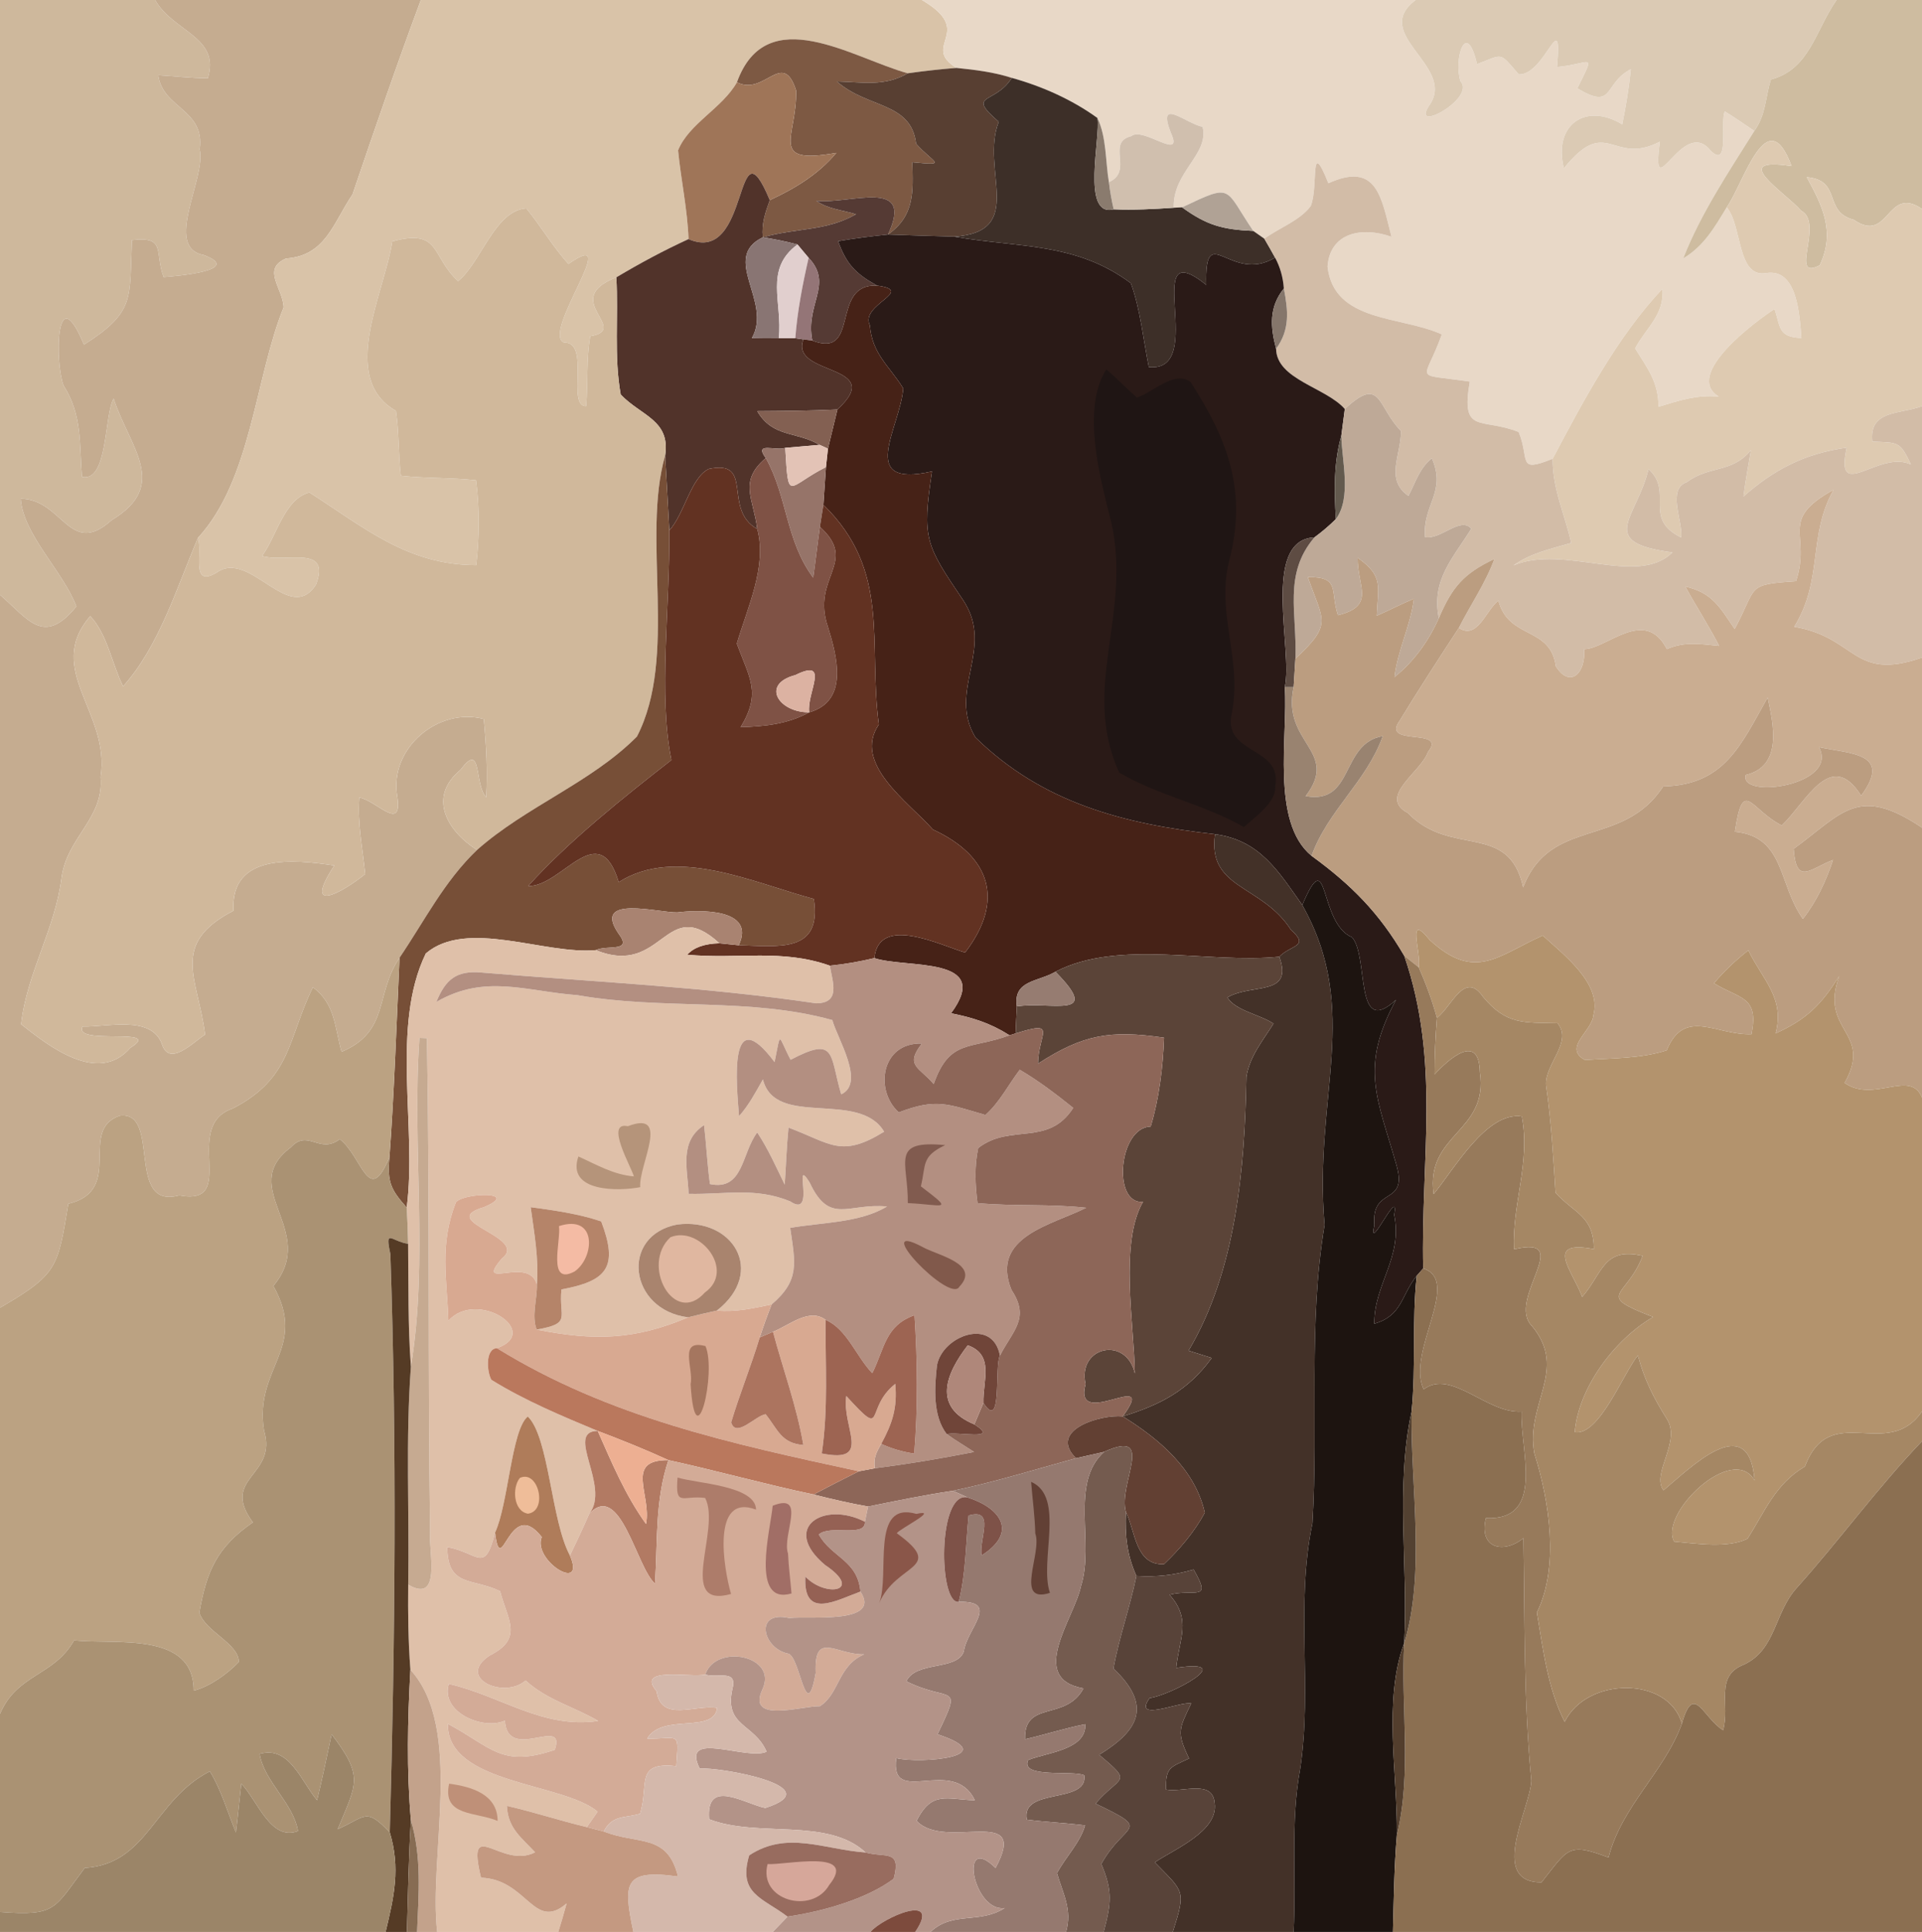 <?xml version="1.0" encoding="UTF-8" standalone="no"?>
<!DOCTYPE svg PUBLIC "-//W3C//DTD SVG 1.1//EN" "http://www.w3.org/Graphics/SVG/1.1/DTD/svg11.dtd">
<svg xmlns="http://www.w3.org/2000/svg" version="1.1" viewBox="0 0 193 194" width="193.0pt" height="194.0pt">
<path d="M 0.00 0.00 L 15.58 0.00 C 17.38 3.21 22.15 3.69 20.87 7.85 C 19.20 7.85 17.56 7.65 15.89 7.55 C 16.33 10.90 20.61 10.97 20.05 14.99 C 20.74 17.87 16.36 24.85 20.46 25.61 C 24.52 27.14 17.73 27.73 16.43 27.82 C 15.50 25.35 16.72 23.69 13.25 24.11 C 12.98 29.98 13.64 31.29 8.43 34.61 C 5.57 27.70 5.51 36.44 6.38 38.71 C 8.26 41.65 7.97 44.56 8.23 47.88 C 10.85 48.48 10.45 41.71 11.41 40.02 C 12.99 44.91 17.08 48.70 11.21 52.23 C 6.98 56.04 6.31 50.13 2.08 50.08 C 2.33 53.69 6.30 57.32 7.67 60.89 C 4.39 64.92 2.86 62.20 0.00 59.73 L 0.00 0.00 Z" fill="#ceb89c" />
<path d="M 15.58 0.00 L 42.26 0.00 C 39.86 6.45 37.61 13.00 35.40 19.52 C 33.44 22.42 32.70 25.68 28.72 25.96 C 26.23 27.03 28.43 28.96 28.48 30.87 C 25.61 37.95 25.26 48.16 19.88 54.01 C 17.78 58.92 15.98 64.91 12.36 68.92 C 11.25 66.70 10.78 63.67 9.06 61.87 C 4.41 67.28 11.12 71.56 10.10 78.02 C 10.47 82.20 6.73 84.03 6.18 88.15 C 5.52 93.34 2.69 97.72 2.12 102.85 C 4.92 105.06 9.86 108.96 13.09 105.21 C 16.59 103.05 7.29 105.04 8.29 103.08 C 10.73 103.15 15.15 101.91 16.25 104.81 C 16.99 107.21 19.37 104.66 20.59 103.89 C 19.91 98.27 16.97 94.80 23.44 91.45 C 23.13 85.63 29.56 86.30 33.57 86.91 C 30.34 91.85 34.29 89.69 36.67 87.77 C 36.41 85.20 35.89 82.71 36.08 80.09 C 37.76 80.34 40.42 83.64 39.90 80.02 C 39.02 75.15 44.02 70.98 48.58 72.20 C 48.83 74.81 48.97 77.44 48.82 80.06 C 47.60 78.78 48.44 74.34 46.26 77.29 C 42.91 80.04 44.89 83.44 47.90 85.35 C 44.59 88.52 42.65 92.44 40.12 96.17 C 37.61 99.88 39.17 103.53 34.30 105.62 C 33.60 103.14 33.67 100.80 31.42 99.14 C 28.86 104.36 29.31 108.24 23.37 111.31 C 18.17 113.06 24.08 121.17 18.00 120.03 C 12.56 121.51 16.22 111.53 12.04 112.03 C 7.77 113.47 12.59 119.49 6.86 120.88 C 5.80 127.29 5.79 127.95 0.00 131.32 L 0.00 59.73 C 2.86 62.20 4.39 64.92 7.67 60.89 C 6.30 57.32 2.33 53.69 2.08 50.08 C 6.31 50.13 6.98 56.04 11.21 52.23 C 17.08 48.70 12.99 44.91 11.41 40.02 C 10.45 41.71 10.85 48.48 8.23 47.88 C 7.97 44.56 8.26 41.65 6.38 38.71 C 5.51 36.44 5.57 27.70 8.43 34.61 C 13.64 31.29 12.98 29.98 13.25 24.11 C 16.72 23.69 15.50 25.35 16.43 27.82 C 17.73 27.73 24.52 27.14 20.46 25.61 C 16.36 24.85 20.74 17.87 20.05 14.99 C 20.61 10.97 16.33 10.90 15.89 7.55 C 17.56 7.65 19.20 7.85 20.87 7.85 C 22.15 3.69 17.38 3.21 15.58 0.00 Z" fill="#c5ac90" />
<path d="M 42.26 0.00 L 92.58 0.00 C 98.05 3.23 92.39 4.56 96.04 6.82 C 94.41 6.95 92.79 7.13 91.16 7.36 C 85.63 5.85 76.98 0.02 74.00 8.26 C 72.55 10.85 69.15 12.43 68.09 15.10 C 68.38 18.08 69.03 21.00 69.14 24.01 C 66.65 25.15 64.24 26.45 61.89 27.85 C 56.13 30.09 63.39 33.05 59.27 33.76 C 58.86 36.05 59.05 38.46 58.86 40.78 C 56.86 40.84 59.32 34.31 56.65 34.40 C 54.27 33.48 62.73 22.51 57.08 26.51 C 55.52 24.78 54.31 22.71 52.85 20.92 C 49.68 21.14 48.30 26.38 46.00 28.23 C 43.25 25.71 44.29 22.91 39.39 24.24 C 38.60 29.45 33.98 37.98 39.76 41.26 C 40.07 43.41 40.00 45.61 40.25 47.77 C 42.73 48.05 45.30 47.95 47.80 48.23 C 48.17 51.04 48.14 53.93 47.82 56.75 C 40.91 56.74 36.54 52.95 31.07 49.45 C 28.53 50.11 27.78 53.87 26.31 55.83 C 28.65 56.55 33.28 54.64 31.73 58.70 C 29.06 62.86 25.08 55.08 21.75 57.50 C 19.12 59.06 20.37 55.51 19.88 54.01 C 25.26 48.16 25.61 37.95 28.48 30.87 C 28.43 28.96 26.23 27.03 28.72 25.96 C 32.70 25.68 33.44 22.42 35.40 19.52 C 37.61 13.00 39.86 6.45 42.26 0.00 Z" fill="#d9c3a8" />
<path d="M 92.58 0.00 L 142.15 0.00 C 137.59 3.44 146.09 6.57 143.62 10.44 C 141.35 13.64 148.29 9.88 146.65 8.15 C 145.95 5.98 147.23 1.78 148.32 6.44 C 151.01 5.41 150.52 5.18 152.51 7.47 C 155.16 7.58 156.91 0.33 156.35 6.73 C 159.84 6.41 160.25 5.07 158.39 8.87 C 162.14 11.13 160.97 8.40 163.76 6.95 C 163.58 8.81 163.27 10.66 162.90 12.49 C 159.30 10.28 155.94 12.45 157.04 16.90 C 161.39 11.49 161.88 16.70 166.68 14.23 C 165.74 21.17 168.94 11.60 171.76 15.11 C 173.73 17.09 172.70 12.16 173.20 11.19 C 174.21 11.81 175.18 12.48 176.16 13.15 C 173.61 17.22 170.77 21.46 169.02 25.95 C 171.10 24.72 172.18 22.82 173.39 20.82 C 174.97 22.66 174.40 27.95 177.36 27.42 C 180.52 26.92 180.71 31.76 180.89 33.94 C 178.52 33.85 178.81 32.85 178.19 31.03 C 176.24 32.29 169.02 37.66 172.59 39.82 C 170.36 39.63 168.63 40.21 166.54 40.85 C 166.54 38.36 165.44 37.00 164.19 34.98 C 165.34 32.85 167.13 31.63 166.94 29.00 C 162.45 33.74 158.96 40.30 155.91 46.07 C 152.28 47.52 153.65 46.21 152.50 43.38 C 148.72 41.88 146.66 43.70 147.59 38.32 C 141.70 37.45 143.03 38.51 144.78 33.58 C 140.73 31.71 133.93 32.41 133.31 26.77 C 133.54 23.38 136.73 22.71 139.73 23.78 C 138.71 19.86 138.31 16.18 133.39 18.40 C 131.45 13.59 132.44 18.69 131.62 20.69 C 130.53 22.15 128.43 22.89 126.96 23.97 L 125.85 23.19 C 122.89 18.83 123.87 18.37 118.70 20.82 L 117.86 20.86 C 117.75 17.25 121.44 15.50 120.76 12.74 C 119.03 12.39 116.14 9.67 117.58 13.35 C 118.92 16.29 114.76 12.68 113.61 13.67 C 111.02 14.30 113.87 17.18 111.35 18.29 C 111.00 16.20 111.12 13.77 110.20 11.85 C 107.65 10.00 104.63 8.66 101.60 7.82 C 99.79 7.24 97.93 7.01 96.04 6.82 C 92.39 4.56 98.05 3.23 92.58 0.00 Z" fill="#e8d8c7" />
<path d="M 142.15 0.00 L 184.42 0.00 C 182.27 3.09 181.74 6.94 177.82 7.99 C 177.27 9.80 177.33 11.54 176.16 13.15 C 175.18 12.48 174.21 11.81 173.20 11.19 C 172.70 12.16 173.73 17.09 171.76 15.11 C 168.94 11.60 165.74 21.17 166.68 14.23 C 161.88 16.70 161.39 11.49 157.04 16.90 C 155.94 12.45 159.30 10.28 162.90 12.49 C 163.27 10.66 163.58 8.81 163.76 6.95 C 160.97 8.40 162.14 11.13 158.39 8.87 C 160.25 5.07 159.84 6.41 156.35 6.73 C 156.91 0.33 155.16 7.58 152.51 7.47 C 150.52 5.18 151.01 5.41 148.32 6.44 C 147.23 1.78 145.95 5.98 146.65 8.15 C 148.29 9.88 141.35 13.64 143.62 10.44 C 146.09 6.57 137.59 3.44 142.15 0.00 Z" fill="#dbcab4" />
<path d="M 184.42 0.00 L 193.00 0.00 L 193.00 20.98 C 189.43 18.54 189.73 24.55 186.15 22.07 C 183.02 21.27 185.01 18.11 181.43 17.79 C 183.05 20.77 184.30 23.31 182.73 26.64 C 179.56 28.27 183.22 22.38 180.86 21.16 C 179.28 19.33 173.40 15.69 179.90 16.68 C 177.44 10.01 175.13 18.35 173.39 20.82 C 172.18 22.82 171.10 24.72 169.02 25.95 C 170.77 21.46 173.61 17.22 176.16 13.15 C 177.33 11.54 177.27 9.80 177.82 7.99 C 181.74 6.94 182.27 3.09 184.42 0.00 Z" fill="#cebca0" />
<path d="M 91.16 7.36 C 88.80 8.72 86.63 8.24 84.04 8.18 C 87.10 10.90 91.49 10.21 91.99 14.43 C 93.70 16.37 95.32 16.66 91.61 16.29 C 91.69 19.24 91.87 21.64 89.17 23.55 C 91.89 17.74 85.30 20.56 81.97 20.16 C 83.06 20.97 84.67 21.12 85.96 21.51 C 82.96 23.23 79.98 22.87 76.60 23.83 C 76.46 22.47 76.84 21.36 77.30 20.10 C 79.83 18.92 82.17 17.52 83.98 15.35 C 77.03 16.59 80.07 13.73 79.94 9.08 C 78.59 4.89 76.76 9.70 74.00 8.26 C 76.98 0.02 85.63 5.85 91.16 7.36 Z" fill="#7d5943" />
<path d="M 79.94 9.08 C 80.07 13.73 77.03 16.59 83.98 15.35 C 82.17 17.52 79.83 18.92 77.30 20.10 C 73.70 11.51 75.44 26.76 69.14 24.01 C 69.03 21.00 68.38 18.08 68.09 15.10 C 69.15 12.43 72.55 10.85 74.00 8.26 C 76.76 9.70 78.59 4.89 79.94 9.08 Z" fill="#9f7558" />
<path d="M 91.16 7.36 C 92.79 7.13 94.41 6.95 96.04 6.82 C 97.93 7.01 99.79 7.24 101.60 7.82 C 99.92 10.53 96.93 9.32 100.29 12.23 C 98.40 17.03 103.15 23.30 95.80 23.76 C 93.59 23.70 91.38 23.63 89.17 23.55 C 91.87 21.64 91.69 19.24 91.61 16.29 C 95.32 16.66 93.70 16.37 91.99 14.43 C 91.49 10.21 87.10 10.90 84.04 8.18 C 86.63 8.24 88.80 8.72 91.16 7.36 Z" fill="#583f32" />
<path d="M 101.60 7.82 C 104.63 8.66 107.65 10.00 110.20 11.85 C 110.55 13.71 108.52 21.86 111.83 21.02 C 113.83 21.10 115.87 21.00 117.86 20.86 L 118.70 20.82 C 121.19 22.63 122.78 23.05 125.85 23.19 L 126.96 23.97 C 127.33 24.60 127.69 25.23 128.04 25.87 C 123.55 28.57 120.95 21.97 121.13 28.61 C 114.34 23.15 121.42 37.45 115.36 36.86 C 114.81 34.13 114.51 31.07 113.56 28.44 C 108.03 24.31 102.35 24.90 95.80 23.76 C 103.15 23.30 98.40 17.03 100.29 12.23 C 96.93 9.32 99.92 10.53 101.60 7.82 Z" fill="#3d2f28" />
<path d="M 120.76 12.74 C 121.44 15.50 117.75 17.25 117.86 20.86 C 115.87 21.00 113.83 21.10 111.83 21.02 C 111.62 20.11 111.46 19.20 111.35 18.29 C 113.87 17.18 111.02 14.30 113.61 13.67 C 114.76 12.68 118.92 16.29 117.58 13.35 C 116.14 9.67 119.03 12.39 120.76 12.74 Z" fill="#d0bfae" />
<path d="M 110.20 11.85 C 111.12 13.77 111.00 16.20 111.35 18.29 C 111.46 19.20 111.62 20.11 111.83 21.02 C 108.52 21.86 110.55 13.71 110.20 11.85 Z" fill="#8a7b6e" />
<path d="M 179.90 16.68 C 173.40 15.69 179.28 19.33 180.86 21.16 C 183.22 22.38 179.56 28.27 182.73 26.64 C 184.30 23.31 183.05 20.77 181.43 17.79 C 185.01 18.11 183.02 21.27 186.15 22.07 C 189.73 24.55 189.43 18.54 193.00 20.98 L 193.00 40.79 C 190.82 41.61 187.66 41.14 188.01 44.34 C 190.52 44.47 190.78 44.22 191.88 46.64 C 188.67 45.13 184.19 50.62 185.44 44.95 C 181.31 45.52 178.18 47.10 175.07 49.86 C 175.27 48.30 175.56 46.75 175.82 45.20 C 173.91 47.54 171.67 46.71 169.39 48.41 C 167.35 49.12 169.02 52.34 168.81 53.97 C 164.90 52.03 168.12 49.46 165.54 47.10 C 164.38 52.04 160.21 54.45 167.94 55.47 C 164.43 58.96 157.04 54.61 151.97 56.78 C 153.74 55.53 155.74 55.12 157.78 54.52 C 157.14 51.66 155.91 49.18 155.91 46.07 C 158.96 40.30 162.45 33.74 166.94 29.00 C 167.13 31.63 165.34 32.85 164.19 34.98 C 165.44 37.00 166.54 38.36 166.54 40.85 C 168.63 40.21 170.36 39.63 172.59 39.82 C 169.02 37.66 176.24 32.29 178.19 31.03 C 178.81 32.85 178.52 33.85 180.89 33.94 C 180.71 31.76 180.52 26.92 177.36 27.42 C 174.40 27.95 174.97 22.66 173.39 20.82 C 175.13 18.35 177.44 10.01 179.90 16.68 Z" fill="#decab1" />
<path d="M 133.39 18.40 C 138.31 16.18 138.71 19.86 139.73 23.78 C 136.73 22.71 133.54 23.38 133.31 26.77 C 133.93 32.41 140.73 31.71 144.78 33.58 C 143.03 38.51 141.70 37.45 147.59 38.32 C 146.66 43.70 148.72 41.88 152.50 43.38 C 153.65 46.21 152.28 47.52 155.91 46.07 C 155.91 49.18 157.14 51.66 157.78 54.52 C 155.74 55.12 153.74 55.53 151.97 56.78 C 157.04 54.61 164.43 58.96 167.94 55.47 C 160.21 54.45 164.38 52.04 165.54 47.10 C 168.12 49.46 164.90 52.03 168.81 53.97 C 169.02 52.34 167.35 49.12 169.39 48.41 C 171.67 46.71 173.91 47.54 175.82 45.20 C 175.56 46.75 175.27 48.30 175.07 49.86 C 178.18 47.10 181.31 45.52 185.44 44.95 C 184.19 50.62 188.67 45.13 191.88 46.64 C 190.78 44.22 190.52 44.47 188.01 44.34 C 187.66 41.14 190.82 41.61 193.00 40.79 L 193.00 66.03 C 186.03 68.46 186.46 64.00 180.17 62.94 C 183.12 58.12 181.50 53.88 184.12 49.18 C 178.50 52.28 181.92 53.64 180.35 58.36 C 175.24 58.70 176.51 58.86 174.19 63.16 C 172.72 61.02 171.97 59.51 169.23 58.90 C 170.34 60.91 171.58 62.82 172.63 64.86 C 170.72 64.67 169.20 64.39 167.38 65.18 C 165.18 60.88 161.29 65.19 159.08 65.18 C 159.24 67.63 157.66 69.15 156.23 66.91 C 155.69 62.86 151.51 64.25 150.46 60.31 C 149.19 61.30 148.35 64.28 146.49 63.05 C 147.69 60.68 149.14 58.62 150.06 56.13 C 146.98 57.59 145.82 58.94 144.48 62.08 C 143.71 58.23 145.88 56.09 147.74 53.09 C 146.67 51.82 144.66 54.23 143.10 53.94 C 142.81 50.71 145.28 49.41 143.78 46.02 C 142.52 47.03 142.16 48.42 141.43 49.80 C 139.04 48.14 140.70 45.69 140.68 43.28 C 138.27 40.83 138.72 37.64 135.04 41.07 C 133.13 38.89 128.19 38.12 128.14 35.02 C 129.55 33.11 129.35 31.18 128.92 28.97 C 128.84 27.83 128.54 26.80 128.04 25.87 C 127.69 25.23 127.33 24.60 126.96 23.97 C 128.43 22.89 130.53 22.15 131.62 20.69 C 132.44 18.69 131.45 13.59 133.39 18.40 Z" fill="#d2bca7" />
<path d="M 77.30 20.10 C 76.84 21.36 76.46 22.47 76.60 23.83 C 72.33 25.90 77.59 30.29 75.50 33.95 C 76.40 33.97 77.30 33.98 78.20 33.96 L 79.86 33.96 L 80.68 34.08 C 79.25 37.80 89.13 36.48 84.09 41.12 C 81.40 41.25 78.73 41.27 76.04 41.29 C 77.62 43.97 79.94 43.28 82.30 44.67 C 81.15 44.77 80.00 44.87 78.85 44.97 C 77.93 45.32 75.65 44.31 76.90 46.00 C 74.12 48.34 75.67 50.07 76.04 53.12 C 72.50 51.15 75.81 46.09 71.17 47.09 C 69.38 47.93 68.71 51.64 67.21 53.26 C 67.08 50.75 66.93 48.25 66.79 45.74 C 67.34 42.18 64.38 41.77 62.33 39.62 C 61.64 35.81 62.11 31.73 61.89 27.85 C 64.24 26.45 66.65 25.15 69.14 24.01 C 75.44 26.76 73.70 11.51 77.30 20.10 Z" fill="#51332a" />
<path d="M 125.85 23.19 C 122.78 23.05 121.19 22.63 118.70 20.82 C 123.87 18.37 122.89 18.83 125.85 23.19 Z" fill="#b0a295" />
<path d="M 81.97 20.16 C 85.30 20.56 91.89 17.74 89.17 23.55 C 87.49 23.72 85.82 23.93 84.16 24.22 C 85.00 26.54 85.93 27.49 88.07 28.68 C 83.31 28.45 86.44 36.08 81.57 34.20 C 80.83 30.54 83.71 28.56 81.20 25.89 L 80.08 24.55 C 78.93 24.25 77.77 24.01 76.60 23.83 C 79.98 22.87 82.96 23.23 85.96 21.51 C 84.67 21.12 83.06 20.97 81.97 20.16 Z" fill="#553a34" />
<path d="M 52.85 20.92 C 54.31 22.71 55.52 24.78 57.08 26.51 C 62.73 22.51 54.27 33.48 56.65 34.40 C 59.32 34.31 56.86 40.84 58.86 40.78 C 59.05 38.46 58.86 36.05 59.27 33.76 C 63.39 33.05 56.13 30.09 61.89 27.85 C 62.11 31.73 61.64 35.81 62.33 39.62 C 64.38 41.77 67.34 42.18 66.79 45.74 C 64.41 54.07 68.11 65.92 63.96 73.96 C 59.38 78.58 52.83 80.98 47.90 85.35 C 44.89 83.44 42.91 80.04 46.26 77.29 C 48.44 74.34 47.60 78.78 48.82 80.06 C 48.97 77.44 48.83 74.81 48.58 72.20 C 44.02 70.98 39.02 75.15 39.90 80.02 C 40.42 83.64 37.76 80.34 36.08 80.09 C 35.89 82.71 36.41 85.20 36.67 87.77 C 34.29 89.69 30.34 91.85 33.57 86.91 C 29.56 86.30 23.13 85.63 23.44 91.45 C 16.97 94.80 19.91 98.27 20.59 103.89 C 19.37 104.66 16.99 107.21 16.25 104.81 C 15.15 101.91 10.73 103.15 8.29 103.08 C 7.29 105.04 16.59 103.05 13.09 105.21 C 9.86 108.96 4.92 105.06 2.12 102.85 C 2.69 97.72 5.52 93.34 6.18 88.15 C 6.73 84.03 10.47 82.20 10.10 78.02 C 11.12 71.56 4.41 67.28 9.06 61.87 C 10.78 63.67 11.25 66.70 12.36 68.92 C 15.98 64.91 17.78 58.92 19.88 54.01 C 20.37 55.51 19.12 59.06 21.75 57.50 C 25.08 55.08 29.06 62.86 31.73 58.70 C 33.28 54.64 28.65 56.55 26.31 55.83 C 27.78 53.87 28.53 50.11 31.07 49.45 C 36.54 52.95 40.91 56.74 47.82 56.75 C 48.14 53.93 48.17 51.04 47.80 48.23 C 45.30 47.95 42.73 48.05 40.25 47.77 C 40.00 45.61 40.07 43.41 39.76 41.26 C 33.98 37.98 38.60 29.45 39.39 24.24 C 44.29 22.91 43.25 25.71 46.00 28.23 C 48.30 26.38 49.68 21.14 52.85 20.92 Z" fill="#d0b89b" />
<path d="M 89.17 23.55 C 91.38 23.63 93.59 23.70 95.80 23.76 C 102.35 24.90 108.03 24.31 113.56 28.44 C 114.51 31.07 114.81 34.13 115.36 36.86 C 121.42 37.45 114.34 23.15 121.13 28.61 C 120.95 21.97 123.55 28.57 128.04 25.87 C 128.54 26.80 128.84 27.83 128.92 28.97 C 127.41 30.85 127.56 32.82 128.14 35.02 C 128.19 38.12 133.13 38.89 135.04 41.07 C 134.92 41.97 134.80 42.86 134.69 43.75 C 133.91 46.53 133.98 49.28 134.14 52.13 C 133.47 52.79 132.76 53.40 131.99 53.96 C 126.60 54.23 129.87 65.35 129.01 69.00 C 129.35 73.80 127.58 82.55 131.70 85.94 C 135.70 88.85 138.51 91.69 141.01 95.98 C 144.67 106.62 142.66 116.37 142.91 127.37 L 142.26 128.11 C 140.68 130.07 140.82 132.12 138.00 132.92 C 137.99 128.88 140.87 126.32 140.00 121.98 C 140.58 118.88 137.29 126.14 138.01 123.01 C 137.67 119.02 141.44 121.18 140.22 116.97 C 138.31 110.24 136.50 107.22 140.18 100.40 C 135.94 104.33 137.49 96.08 135.77 94.12 C 132.35 92.69 133.50 84.43 130.77 90.88 C 128.37 87.50 126.52 84.37 122.01 83.77 C 112.81 82.74 104.65 80.62 97.94 74.04 C 95.12 69.33 99.92 65.13 96.73 60.29 C 92.96 54.71 92.56 54.15 93.59 47.34 C 85.97 49.06 90.40 42.96 90.70 39.00 C 89.33 36.77 87.57 35.56 87.35 32.67 C 86.30 30.57 92.02 29.21 88.07 28.68 C 85.93 27.49 85.00 26.54 84.16 24.22 C 85.82 23.93 87.49 23.72 89.17 23.55 Z" fill="#2a1a17" />
<path d="M 76.60 23.83 C 77.77 24.01 78.93 24.25 80.08 24.55 C 76.70 27.05 78.60 30.36 78.20 33.96 C 77.30 33.98 76.40 33.97 75.50 33.95 C 77.59 30.29 72.33 25.90 76.60 23.83 Z" fill="#897573" />
<path d="M 80.08 24.55 L 81.20 25.89 C 80.59 28.57 80.07 31.22 79.86 33.96 L 78.20 33.96 C 78.60 30.36 76.70 27.05 80.08 24.55 Z" fill="#e1cfce" />
<path d="M 81.20 25.89 C 83.71 28.56 80.83 30.54 81.57 34.20 L 80.68 34.08 L 79.86 33.96 C 80.07 31.22 80.59 28.57 81.20 25.89 Z" fill="#947577" />
<path d="M 88.07 28.68 C 92.02 29.21 86.30 30.57 87.35 32.67 C 87.57 35.56 89.33 36.77 90.70 39.00 C 90.40 42.96 85.97 49.06 93.59 47.34 C 92.56 54.15 92.96 54.71 96.73 60.29 C 99.92 65.13 95.12 69.33 97.94 74.04 C 104.65 80.62 112.81 82.74 122.01 83.77 C 121.23 89.32 126.68 88.77 129.64 93.38 C 131.56 95.07 129.63 94.87 128.46 96.07 C 121.40 96.80 112.35 94.27 105.98 97.58 C 104.27 98.60 101.71 98.41 102.11 101.06 C 102.06 101.96 102.02 102.87 101.99 103.77 L 101.37 103.96 C 99.47 102.75 97.68 102.18 95.50 101.75 C 99.78 95.95 90.99 97.27 87.80 96.21 C 88.24 91.81 94.44 94.91 96.91 95.65 C 100.91 90.43 99.47 85.97 93.68 83.30 C 91.22 80.53 85.58 76.68 88.25 72.75 C 87.15 64.50 89.50 57.35 82.68 50.69 C 82.77 49.43 82.86 48.16 82.94 46.90 L 83.14 45.05 C 83.46 43.74 83.77 42.43 84.09 41.12 C 89.13 36.48 79.25 37.80 80.68 34.08 L 81.57 34.20 C 86.44 36.08 83.31 28.45 88.07 28.68 Z" fill="#462217" />
<path d="M 128.92 28.97 C 129.35 31.18 129.55 33.11 128.14 35.02 C 127.56 32.82 127.41 30.85 128.92 28.97 Z" fill="#85766b" />
<path d="M 111.09 37.09 C 112.16 37.99 113.10 39.00 114.16 39.92 C 115.79 39.41 117.91 37.16 119.55 38.36 C 123.32 44.20 125.27 49.33 123.42 56.37 C 122.11 61.61 124.78 66.31 123.69 71.65 C 122.74 75.81 128.83 74.91 128.05 78.97 C 128.17 80.58 125.99 82.06 124.91 83.05 C 120.89 80.76 116.32 79.89 112.40 77.59 C 108.48 69.10 113.71 61.68 111.57 52.37 C 110.48 47.99 108.56 41.15 111.09 37.09 Z" fill="#1f1514" />
<path d="M 140.68 43.28 C 140.70 45.69 139.04 48.14 141.43 49.80 C 142.16 48.42 142.52 47.03 143.78 46.02 C 145.28 49.41 142.81 50.71 143.10 53.94 C 144.66 54.23 146.67 51.82 147.74 53.09 C 145.88 56.09 143.71 58.23 144.48 62.08 C 143.46 64.36 141.99 66.41 140.03 67.99 C 140.35 65.26 141.65 62.84 141.98 60.12 C 140.72 60.64 139.51 61.28 138.25 61.83 C 138.36 58.91 138.98 57.87 136.33 56.01 C 136.30 58.93 138.17 60.82 134.35 61.78 C 133.54 59.33 134.63 57.91 131.33 57.95 C 132.87 62.43 133.86 62.60 130.08 66.14 C 130.27 61.63 128.82 57.68 131.99 53.96 C 132.76 53.40 133.47 52.79 134.14 52.13 C 135.74 49.98 134.74 46.26 134.69 43.75 C 134.80 42.86 134.92 41.97 135.04 41.07 C 138.72 37.64 138.27 40.83 140.68 43.28 Z" fill="#bea997" />
<path d="M 76.04 41.29 C 78.73 41.27 81.40 41.25 84.09 41.12 C 83.77 42.43 83.46 43.74 83.14 45.05 L 82.30 44.67 C 79.94 43.28 77.62 43.97 76.04 41.29 Z" fill="#836052" />
<path d="M 134.69 43.75 C 134.74 46.26 135.74 49.98 134.14 52.13 C 133.98 49.28 133.91 46.53 134.69 43.75 Z" fill="#635a4e" />
<path d="M 78.85 44.97 C 79.19 50.60 79.03 48.87 82.94 46.90 C 82.86 48.16 82.77 49.43 82.68 50.69 C 82.56 51.43 82.44 52.17 82.33 52.90 C 82.09 54.60 81.90 56.31 81.66 58.01 C 78.90 54.31 79.07 49.89 76.90 46.00 C 75.65 44.31 77.93 45.32 78.85 44.97 Z" fill="#967469" />
<path d="M 78.85 44.97 C 80.00 44.87 81.15 44.77 82.30 44.67 L 83.14 45.05 L 82.94 46.90 C 79.03 48.87 79.19 50.60 78.85 44.97 Z" fill="#e3c3b6" />
<path d="M 66.79 45.74 C 66.93 48.25 67.08 50.75 67.21 53.26 C 67.29 60.75 66.09 69.85 67.42 76.32 C 62.63 80.06 57.06 84.49 53.04 88.97 C 56.41 89.07 60.11 81.94 62.13 88.58 C 67.87 84.92 75.65 88.65 81.72 90.27 C 82.57 95.74 78.18 95.02 74.18 94.92 C 75.94 91.21 70.23 91.34 68.01 91.62 C 66.18 91.67 59.39 89.78 62.11 93.75 C 63.57 95.67 60.97 94.85 59.83 95.41 C 54.67 95.88 46.90 92.22 42.76 95.74 C 39.21 103.05 41.89 113.22 40.84 121.26 C 39.22 119.43 38.88 118.70 39.11 116.19 C 39.58 109.79 39.82 102.76 40.12 96.17 C 42.65 92.44 44.59 88.52 47.90 85.35 C 52.83 80.98 59.38 78.58 63.96 73.96 C 68.11 65.92 64.41 54.07 66.79 45.74 Z" fill="#774f37" />
<path d="M 76.90 46.00 C 79.07 49.89 78.90 54.31 81.66 58.01 C 81.90 56.31 82.09 54.60 82.33 52.90 C 86.27 56.47 81.41 57.96 83.14 62.96 C 84.05 65.91 85.27 70.39 81.26 71.53 C 80.97 69.62 83.44 66.02 79.86 67.79 C 76.38 68.70 78.17 71.55 81.26 71.53 C 79.11 72.71 76.78 72.95 74.37 73.02 C 76.48 69.54 75.25 68.10 73.99 64.63 C 75.00 61.13 77.06 56.88 76.04 53.12 C 75.67 50.07 74.12 48.34 76.90 46.00 Z" fill="#7f5245" />
<path d="M 71.17 47.09 C 75.81 46.09 72.50 51.15 76.04 53.12 C 77.06 56.88 75.00 61.13 73.99 64.63 C 75.25 68.10 76.48 69.54 74.37 73.02 C 76.78 72.95 79.11 72.71 81.26 71.53 C 85.27 70.39 84.05 65.91 83.14 62.96 C 81.41 57.96 86.27 56.47 82.33 52.90 C 82.44 52.17 82.56 51.43 82.68 50.69 C 89.50 57.35 87.15 64.50 88.25 72.75 C 85.58 76.68 91.22 80.53 93.68 83.30 C 99.47 85.97 100.91 90.43 96.91 95.65 C 94.44 94.91 88.24 91.81 87.80 96.21 C 86.32 96.56 84.84 96.82 83.33 96.97 C 78.51 95.26 74.15 96.34 69.01 95.87 C 69.66 95.14 70.74 94.76 72.24 94.72 L 74.18 94.92 C 78.18 95.02 82.57 95.74 81.72 90.27 C 75.65 88.65 67.87 84.92 62.13 88.58 C 60.11 81.94 56.41 89.07 53.04 88.97 C 57.06 84.49 62.63 80.06 67.42 76.32 C 66.09 69.85 67.29 60.75 67.21 53.26 C 68.71 51.64 69.38 47.93 71.17 47.09 Z" fill="#623222" />
<path d="M 184.12 49.18 C 181.50 53.88 183.12 58.12 180.17 62.94 C 186.46 64.00 186.03 68.46 193.00 66.03 L 193.00 83.11 C 186.54 78.78 185.03 81.66 180.11 85.24 C 180.37 88.98 181.79 87.21 184.07 86.35 C 183.36 88.47 182.43 90.50 181.04 92.27 C 178.53 88.76 179.26 84.02 174.21 83.52 C 175.04 77.93 175.77 81.31 178.92 82.89 C 181.39 80.53 183.84 75.08 186.89 79.90 C 190.09 75.57 185.75 75.71 182.65 75.02 C 184.73 78.88 174.60 80.29 175.30 77.82 C 179.01 76.94 178.10 72.80 177.50 70.04 C 174.78 74.87 173.16 78.82 167.01 78.97 C 162.95 85.23 155.69 81.97 152.95 89.11 C 151.50 82.46 145.72 86.15 141.36 81.63 C 138.32 80.00 142.69 77.54 143.39 75.51 C 145.41 73.02 138.66 75.01 140.53 72.40 C 142.45 69.25 144.47 66.14 146.49 63.05 C 148.35 64.28 149.19 61.30 150.46 60.31 C 151.51 64.25 155.69 62.86 156.23 66.91 C 157.66 69.15 159.24 67.63 159.08 65.18 C 161.29 65.19 165.18 60.88 167.38 65.18 C 169.20 64.39 170.72 64.67 172.63 64.86 C 171.58 62.82 170.34 60.91 169.23 58.90 C 171.97 59.51 172.72 61.02 174.19 63.16 C 176.51 58.86 175.24 58.70 180.35 58.36 C 181.92 53.64 178.50 52.28 184.12 49.18 Z" fill="#caad91" />
<path d="M 131.99 53.96 C 128.82 57.68 130.27 61.63 130.08 66.14 C 130.02 67.09 129.96 68.04 129.90 69.00 L 129.01 69.00 C 129.87 65.35 126.60 54.23 131.99 53.96 Z" fill="#5e4c43" />
<path d="M 136.33 56.01 C 138.98 57.87 138.36 58.91 138.25 61.83 C 139.51 61.28 140.72 60.64 141.98 60.12 C 141.65 62.84 140.35 65.26 140.03 67.99 C 141.99 66.41 143.46 64.36 144.48 62.08 C 145.82 58.94 146.98 57.59 150.06 56.13 C 149.14 58.62 147.69 60.68 146.49 63.05 C 144.47 66.14 142.45 69.25 140.53 72.40 C 138.66 75.01 145.41 73.02 143.39 75.51 C 142.69 77.54 138.32 80.00 141.36 81.63 C 145.72 86.15 151.50 82.46 152.95 89.11 C 155.69 81.97 162.95 85.23 167.01 78.97 C 173.16 78.82 174.78 74.87 177.50 70.04 C 178.10 72.80 179.01 76.94 175.30 77.82 C 174.60 80.29 184.73 78.88 182.65 75.02 C 185.75 75.71 190.09 75.57 186.89 79.90 C 183.84 75.08 181.39 80.53 178.92 82.89 C 175.77 81.31 175.04 77.93 174.21 83.52 C 179.26 84.02 178.53 88.76 181.04 92.27 C 182.43 90.50 183.36 88.47 184.07 86.35 C 181.79 87.21 180.37 88.98 180.11 85.24 C 185.03 81.66 186.54 78.78 193.00 83.11 L 193.00 110.21 C 191.82 107.32 188.18 110.80 185.23 108.74 C 188.14 103.58 182.63 103.60 184.69 98.01 C 182.87 100.90 181.44 102.34 178.30 103.77 C 179.24 100.20 177.01 98.41 175.56 95.43 C 174.31 96.41 173.13 97.51 172.11 98.74 C 174.73 100.35 176.64 100.01 175.88 103.85 C 172.37 103.99 169.16 101.11 167.36 105.47 C 164.82 106.30 161.82 106.26 159.15 106.44 C 156.92 105.18 159.87 103.59 160.01 101.92 C 160.86 98.75 156.99 95.85 154.92 93.94 C 150.41 95.95 148.15 98.59 143.58 94.40 C 141.17 91.43 142.75 95.72 142.46 97.13 L 141.01 95.98 C 138.51 91.69 135.70 88.85 131.70 85.94 C 133.35 81.36 137.22 78.49 138.85 73.92 C 134.58 74.64 136.01 80.84 131.11 79.94 C 134.58 75.39 128.67 74.66 129.90 69.00 C 129.96 68.04 130.02 67.09 130.08 66.14 C 133.86 62.60 132.87 62.43 131.33 57.95 C 134.63 57.91 133.54 59.33 134.35 61.78 C 138.17 60.82 136.30 58.93 136.33 56.01 Z" fill="#bb9d80" />
<path d="M 81.26 71.53 C 78.17 71.55 76.38 68.70 79.86 67.79 C 83.44 66.02 80.97 69.62 81.26 71.53 Z" fill="#dcb2a2" />
<path d="M 129.01 69.00 L 129.90 69.00 C 128.67 74.66 134.58 75.39 131.11 79.94 C 136.01 80.84 134.58 74.64 138.85 73.92 C 137.22 78.49 133.35 81.36 131.70 85.94 C 127.58 82.55 129.35 73.80 129.01 69.00 Z" fill="#998370" />
<path d="M 122.01 83.77 C 126.52 84.37 128.37 87.50 130.77 90.88 C 136.74 101.47 131.88 110.15 133.01 123.01 C 131.34 133.03 132.40 142.91 131.79 152.96 C 130.07 161.21 131.80 169.40 130.56 177.63 C 129.57 182.94 130.18 188.47 129.90 194.00 L 117.77 194.00 C 119.11 189.77 118.90 190.03 115.96 187.01 C 117.86 185.71 122.36 183.90 121.97 181.07 C 121.79 178.63 118.69 180.04 117.09 179.70 C 117.03 177.42 117.52 177.48 119.40 176.58 C 118.14 173.95 118.38 173.62 119.62 171.05 C 118.53 170.82 113.68 173.00 115.44 170.51 C 117.51 170.25 124.52 166.51 118.11 167.48 C 118.41 164.58 119.68 162.63 117.44 160.14 C 119.95 159.48 121.77 160.92 119.86 157.61 C 117.85 158.18 116.21 158.37 114.11 158.25 C 113.15 156.08 112.96 154.18 113.06 151.82 C 114.02 153.76 114.00 157.19 116.88 157.07 C 118.46 155.57 119.95 153.82 120.98 151.90 C 120.01 147.54 116.39 144.48 112.74 142.23 C 116.52 141.06 119.31 139.63 121.68 136.36 C 120.90 136.12 120.12 135.87 119.35 135.63 C 124.14 127.56 124.99 117.32 125.16 108.12 C 125.48 106.09 126.82 104.47 127.88 102.79 C 126.58 101.90 124.03 101.48 123.25 100.16 C 125.72 98.70 129.91 100.11 128.46 96.07 C 129.63 94.87 131.56 95.07 129.64 93.38 C 126.68 88.77 121.23 89.32 122.01 83.77 Z" fill="#433128" />
<path d="M 135.77 94.12 C 137.49 96.08 135.94 104.33 140.18 100.40 C 136.50 107.22 138.31 110.24 140.22 116.97 C 141.44 121.18 137.67 119.02 138.01 123.01 C 137.29 126.14 140.58 118.88 140.00 121.98 C 140.87 126.32 137.99 128.88 138.00 132.92 C 140.82 132.12 140.68 130.07 142.26 128.11 C 141.77 132.65 142.20 137.22 141.74 141.77 C 140.11 149.24 141.42 157.36 141.00 165.00 C 138.88 170.71 140.34 178.16 140.27 184.23 C 139.99 187.48 139.96 190.74 139.87 194.00 L 129.90 194.00 C 130.18 188.47 129.57 182.94 130.56 177.63 C 131.80 169.40 130.07 161.21 131.79 152.96 C 132.40 142.91 131.34 133.03 133.01 123.01 C 131.88 110.15 136.74 101.47 130.77 90.88 C 133.50 84.43 132.35 92.69 135.77 94.12 Z" fill="#1d1410" />
<path d="M 68.01 91.62 C 70.23 91.34 75.94 91.21 74.18 94.92 L 72.24 94.72 C 66.77 89.71 66.63 98.17 59.83 95.41 C 60.97 94.85 63.57 95.67 62.11 93.75 C 59.39 89.78 66.18 91.67 68.01 91.62 Z" fill="#a98371" />
<path d="M 72.24 94.72 C 70.74 94.76 69.66 95.14 69.01 95.87 C 74.15 96.34 78.51 95.26 83.33 96.97 C 83.59 98.58 84.47 100.73 81.96 100.75 C 70.75 99.09 59.66 98.60 48.36 97.66 C 45.86 97.43 44.74 98.33 43.82 100.61 C 48.72 97.77 52.82 99.55 57.98 99.93 C 66.53 101.44 75.29 100.13 83.58 102.43 C 84.07 104.27 86.93 108.75 84.47 109.89 C 83.29 105.91 84.01 103.98 79.39 106.42 C 78.07 103.91 78.45 103.42 77.78 106.65 C 73.11 100.41 73.96 108.86 74.21 112.08 C 75.21 110.96 75.88 109.67 76.61 108.39 C 77.83 113.32 86.27 109.40 88.78 113.64 C 84.44 116.32 83.44 114.82 79.18 113.23 C 78.99 115.13 78.93 117.05 78.80 118.96 C 77.93 117.18 77.14 115.38 76.04 113.72 C 74.46 115.77 74.68 119.61 71.29 118.90 C 71.02 116.94 70.93 114.96 70.70 112.98 C 68.19 114.63 69.04 117.32 69.15 119.88 C 72.83 119.96 75.81 119.19 79.34 120.63 C 82.03 122.45 79.52 115.92 81.29 118.72 C 83.32 123.07 85.15 120.77 89.07 121.15 C 86.35 122.81 82.43 122.75 79.35 123.30 C 79.84 126.79 80.37 128.53 77.48 130.99 C 75.64 131.37 73.89 131.78 71.99 131.60 C 76.95 127.71 73.61 122.25 68.01 122.96 C 62.24 124.05 63.13 131.54 69.10 132.28 C 63.72 134.56 59.64 134.66 53.89 133.51 C 57.48 132.88 56.08 132.32 56.38 129.48 C 60.97 128.63 62.12 127.24 60.37 122.65 C 58.10 121.88 55.66 121.54 53.29 121.22 C 53.64 123.82 54.12 126.35 53.91 129.00 C 53.14 126.02 47.58 129.71 50.38 126.39 C 53.26 124.19 43.61 122.67 48.64 121.20 C 52.30 119.62 46.63 119.75 45.79 120.71 C 44.09 125.01 44.89 128.40 45.02 132.63 C 47.90 129.41 54.47 133.75 49.90 135.38 C 48.68 135.44 48.91 137.85 49.35 138.56 C 52.69 140.63 56.40 142.18 60.02 143.69 C 56.66 143.71 61.34 149.26 59.18 151.99 C 58.56 153.41 57.90 154.80 57.23 156.20 C 55.34 152.73 55.14 144.31 53.00 142.24 C 51.36 143.53 51.04 151.08 49.71 153.90 C 48.66 158.10 48.05 155.91 44.91 155.35 C 44.95 159.42 47.39 158.41 50.22 159.78 C 50.93 162.60 52.63 164.51 49.19 166.23 C 45.74 168.48 50.59 170.67 52.78 168.75 C 54.94 170.72 57.61 171.37 60.07 172.81 C 54.50 173.63 50.32 170.30 45.07 169.09 C 44.19 171.94 48.52 173.77 50.70 172.78 C 50.95 177.05 56.89 172.20 55.71 175.71 C 50.30 177.55 49.34 175.41 44.97 173.10 C 44.89 179.19 56.51 178.97 60.01 181.92 L 58.93 183.47 C 56.23 182.83 53.60 181.95 50.90 181.34 C 51.00 183.59 52.33 184.49 53.73 186.00 C 50.35 187.76 46.78 182.20 48.30 188.55 C 52.95 188.71 53.60 193.99 56.90 191.13 C 56.64 192.09 56.36 193.05 56.06 194.00 L 43.90 194.00 C 43.01 186.42 46.58 173.53 41.21 167.67 C 40.99 164.82 40.96 161.98 40.99 159.13 C 44.36 161.09 43.04 155.81 43.19 154.00 C 42.95 137.50 43.17 120.76 42.87 104.25 L 42.12 104.22 C 41.35 115.09 43.04 126.52 41.26 137.23 C 40.95 133.12 41.03 129.02 40.98 124.90 C 40.96 123.69 40.91 122.48 40.84 121.26 C 41.89 113.22 39.21 103.05 42.76 95.74 C 46.90 92.22 54.67 95.88 59.83 95.41 C 66.63 98.17 66.77 89.71 72.24 94.72 Z" fill="#dfc0a9" />
<path d="M 143.58 94.40 C 148.15 98.59 150.41 95.95 154.92 93.94 C 156.99 95.85 160.86 98.75 160.01 101.92 C 159.87 103.59 156.92 105.18 159.15 106.44 C 161.82 106.26 164.82 106.30 167.36 105.47 C 169.16 101.11 172.37 103.99 175.88 103.85 C 176.64 100.01 174.73 100.35 172.11 98.74 C 173.13 97.51 174.31 96.41 175.56 95.43 C 177.01 98.41 179.24 100.20 178.30 103.77 C 181.44 102.34 182.87 100.90 184.69 98.01 C 182.63 103.60 188.14 103.58 185.23 108.74 C 188.18 110.80 191.82 107.32 193.00 110.21 L 193.00 141.73 C 189.50 146.81 183.77 140.56 181.24 147.26 C 178.25 149.03 177.25 151.74 175.47 154.52 C 173.42 155.50 170.36 155.00 168.12 154.80 C 166.55 152.04 173.99 144.84 176.19 148.66 C 175.63 141.42 169.67 147.47 167.04 149.65 C 165.78 147.98 168.86 144.74 167.37 142.47 C 166.06 140.39 165.10 138.50 164.47 136.10 C 163.01 137.89 160.57 144.23 158.13 143.81 C 158.49 139.37 162.13 134.49 166.00 132.25 C 160.02 129.93 163.32 130.39 164.95 126.11 C 160.99 125.20 160.96 127.82 158.88 130.23 C 157.87 127.56 155.02 124.48 160.05 125.43 C 160.04 122.06 158.06 121.85 156.20 119.76 C 155.97 116.14 155.77 112.59 155.25 108.99 C 155.07 106.91 157.97 104.62 156.40 102.75 C 153.03 102.66 151.26 102.94 148.90 100.07 C 147.05 97.41 145.75 101.14 144.29 102.21 C 143.81 100.46 143.19 98.79 142.46 97.13 C 142.75 95.72 141.17 91.43 143.58 94.40 Z" fill="#b3936d" />
<path d="M 40.12 96.17 C 39.82 102.76 39.58 109.79 39.11 116.19 C 37.02 121.26 36.40 116.17 34.12 114.39 C 32.08 115.95 30.93 113.33 29.22 115.20 C 23.68 119.32 32.08 123.58 27.45 129.13 C 30.96 135.39 25.49 137.36 26.51 143.63 C 27.92 148.28 22.05 148.32 25.39 152.87 C 21.83 155.33 20.74 157.73 20.02 161.94 C 20.58 163.82 24.00 165.05 23.98 166.89 C 22.85 168.07 21.06 169.37 19.45 169.77 C 19.47 163.77 11.55 165.17 7.44 164.72 C 5.39 168.34 1.73 168.05 0.00 172.10 L 0.00 131.32 C 5.79 127.95 5.80 127.29 6.86 120.88 C 12.59 119.49 7.77 113.47 12.04 112.03 C 16.22 111.53 12.56 121.51 18.00 120.03 C 24.08 121.17 18.17 113.06 23.37 111.31 C 29.31 108.24 28.86 104.36 31.42 99.14 C 33.67 100.80 33.60 103.14 34.30 105.62 C 39.17 103.53 37.61 99.88 40.12 96.17 Z" fill="#bba282" />
<path d="M 87.80 96.21 C 90.99 97.27 99.78 95.95 95.50 101.75 C 97.68 102.18 99.47 102.75 101.37 103.96 C 97.46 105.41 95.35 104.29 93.76 108.86 C 92.34 107.16 90.81 107.04 92.57 104.79 C 88.47 104.67 87.80 109.50 90.25 111.70 C 94.02 110.26 95.15 110.86 98.95 111.96 C 100.35 110.73 101.27 108.91 102.40 107.42 C 104.29 108.53 106.06 109.88 107.77 111.25 C 105.25 115.19 101.46 112.77 98.23 115.28 C 97.84 117.07 97.92 119.00 98.16 120.81 C 101.79 121.15 105.44 120.87 109.07 121.28 C 105.64 123.01 99.40 124.17 101.57 129.53 C 103.47 132.40 101.69 133.60 100.41 136.13 C 99.69 132.22 94.63 134.15 94.09 137.09 C 93.84 139.29 93.64 142.16 95.07 144.01 C 95.96 144.65 96.90 145.20 97.81 145.80 C 94.50 146.46 91.19 147.01 87.84 147.44 C 87.70 146.40 87.98 145.87 88.49 144.99 C 89.57 145.48 90.67 145.80 91.80 145.96 C 92.18 141.37 92.13 136.66 91.83 132.07 C 88.87 133.12 88.84 135.40 87.59 137.89 C 85.95 136.18 85.07 133.48 82.90 132.53 C 81.24 131.29 79.22 133.12 77.62 133.73 L 76.29 134.30 C 76.65 133.19 77.05 132.08 77.48 130.99 C 80.37 128.53 79.84 126.79 79.35 123.30 C 82.43 122.75 86.35 122.81 89.07 121.15 C 85.15 120.77 83.32 123.07 81.29 118.72 C 79.52 115.92 82.03 122.45 79.34 120.63 C 75.81 119.19 72.83 119.96 69.15 119.88 C 69.04 117.32 68.19 114.63 70.70 112.98 C 70.93 114.96 71.02 116.94 71.29 118.90 C 74.68 119.61 74.46 115.77 76.04 113.72 C 77.14 115.38 77.93 117.18 78.80 118.96 C 78.93 117.05 78.99 115.13 79.18 113.23 C 83.44 114.82 84.44 116.32 88.78 113.64 C 86.27 109.40 77.83 113.32 76.61 108.39 C 75.88 109.67 75.21 110.96 74.21 112.08 C 73.96 108.86 73.11 100.41 77.78 106.65 C 78.45 103.42 78.07 103.91 79.39 106.42 C 84.01 103.98 83.29 105.91 84.47 109.89 C 86.93 108.75 84.07 104.27 83.58 102.43 C 75.29 100.13 66.53 101.44 57.98 99.93 C 52.82 99.55 48.72 97.77 43.82 100.61 C 44.74 98.33 45.86 97.43 48.36 97.66 C 59.66 98.60 70.75 99.09 81.96 100.75 C 84.47 100.73 83.59 98.58 83.33 96.97 C 84.84 96.82 86.32 96.56 87.80 96.21 Z" fill="#b38f81" />
<path d="M 128.46 96.07 C 129.91 100.11 125.72 98.70 123.25 100.16 C 124.03 101.48 126.58 101.90 127.88 102.79 C 126.82 104.47 125.48 106.09 125.16 108.12 C 124.99 117.32 124.14 127.56 119.35 135.63 C 120.12 135.87 120.90 136.12 121.68 136.36 C 119.31 139.63 116.52 141.06 112.74 142.23 C 116.43 137.20 107.69 143.79 109.01 138.99 C 108.16 135.21 113.10 134.11 113.96 137.92 C 113.88 133.00 112.40 124.76 114.78 120.68 C 111.67 120.97 112.32 113.20 115.55 113.12 C 116.40 110.31 116.78 107.15 116.89 104.20 C 111.47 103.41 108.75 103.88 104.23 106.81 C 104.28 103.76 106.27 102.42 101.99 103.77 C 102.02 102.87 102.06 101.96 102.11 101.06 C 105.47 100.52 110.80 102.45 105.98 97.58 C 112.35 94.27 121.40 96.80 128.46 96.07 Z" fill="#5b4438" />
<path d="M 141.01 95.98 L 142.46 97.13 C 143.19 98.79 143.81 100.46 144.29 102.21 C 144.14 104.10 144.05 106.00 144.05 107.89 C 145.50 106.30 148.53 103.65 148.60 107.66 C 149.51 113.72 143.12 113.79 143.96 119.90 C 145.97 117.49 149.26 111.58 152.82 112.10 C 153.70 116.78 151.83 120.86 152.03 125.45 C 158.29 123.96 151.18 130.52 153.85 133.17 C 157.49 137.60 153.15 140.91 154.08 145.96 C 155.60 150.76 156.58 157.37 154.33 161.92 C 154.94 165.55 155.42 169.60 157.12 172.90 C 159.33 168.37 167.55 168.29 168.89 173.08 C 167.09 177.99 162.88 181.29 161.52 186.52 C 157.42 184.96 157.47 185.66 154.79 189.02 C 149.43 189.02 153.64 181.64 153.77 178.83 C 152.99 170.56 153.12 162.80 152.98 154.45 C 150.97 156.09 148.46 155.48 149.21 152.44 C 155.22 152.71 152.64 145.65 152.79 141.74 C 149.33 141.99 145.73 137.42 142.96 139.51 C 141.18 135.78 146.83 128.62 142.91 127.37 C 142.66 116.37 144.67 106.62 141.01 95.98 Z" fill="#977a5b" />
<path d="M 105.98 97.58 C 110.80 102.45 105.47 100.52 102.11 101.06 C 101.71 98.41 104.27 98.60 105.98 97.58 Z" fill="#967c71" />
<path d="M 148.90 100.07 C 151.26 102.94 153.03 102.66 156.40 102.75 C 157.97 104.62 155.07 106.91 155.25 108.99 C 155.77 112.59 155.97 116.14 156.20 119.76 C 158.06 121.85 160.04 122.06 160.05 125.43 C 155.02 124.48 157.87 127.56 158.88 130.23 C 160.96 127.82 160.99 125.20 164.95 126.11 C 163.32 130.39 160.02 129.93 166.00 132.25 C 162.13 134.49 158.49 139.37 158.13 143.81 C 160.57 144.23 163.01 137.89 164.47 136.10 C 165.10 138.50 166.06 140.39 167.37 142.47 C 168.86 144.74 165.78 147.98 167.04 149.65 C 169.67 147.47 175.63 141.42 176.19 148.66 C 173.99 144.84 166.55 152.04 168.12 154.80 C 170.36 155.00 173.42 155.50 175.47 154.52 C 177.25 151.74 178.25 149.03 181.24 147.26 C 183.77 140.56 189.50 146.81 193.00 141.73 L 193.00 144.72 C 188.55 149.37 184.74 154.63 180.44 159.43 C 178.14 161.95 178.37 165.63 175.12 167.15 C 172.13 168.31 173.75 171.19 173.03 173.74 C 171.00 172.50 170.08 168.86 168.89 173.08 C 167.55 168.29 159.33 168.37 157.12 172.90 C 155.42 169.60 154.94 165.55 154.33 161.92 C 156.58 157.37 155.60 150.76 154.08 145.96 C 153.15 140.91 157.49 137.60 153.85 133.17 C 151.18 130.52 158.29 123.96 152.03 125.45 C 151.83 120.86 153.70 116.78 152.82 112.10 C 149.26 111.58 145.97 117.49 143.96 119.90 C 143.12 113.79 149.51 113.72 148.60 107.66 C 148.53 103.65 145.50 106.30 144.05 107.89 C 144.05 106.00 144.14 104.10 144.29 102.21 C 145.75 101.14 147.05 97.41 148.90 100.07 Z" fill="#a58764" />
<path d="M 104.23 106.81 C 108.75 103.88 111.47 103.41 116.89 104.20 C 116.78 107.15 116.40 110.31 115.55 113.12 C 112.32 113.20 111.67 120.97 114.78 120.68 C 112.40 124.76 113.88 133.00 113.96 137.92 C 113.10 134.11 108.16 135.21 109.01 138.99 C 107.69 143.79 116.43 137.20 112.74 142.23 C 110.58 142.01 105.17 143.58 108.05 146.43 C 103.93 147.56 99.86 148.83 95.68 149.70 C 92.82 150.12 90.00 150.71 87.17 151.28 C 85.33 150.95 83.51 150.53 81.69 150.07 C 83.20 149.28 84.71 148.50 86.24 147.74 C 86.77 147.64 87.31 147.54 87.84 147.44 C 91.19 147.01 94.50 146.46 97.81 145.80 C 96.90 145.20 95.96 144.65 95.07 144.01 C 96.01 143.71 100.53 144.74 97.84 143.03 C 98.14 142.31 98.45 141.59 98.75 140.87 C 100.68 143.88 99.83 137.10 100.41 136.13 C 101.69 133.60 103.47 132.40 101.57 129.53 C 99.40 124.17 105.64 123.01 109.07 121.28 C 105.44 120.87 101.79 121.15 98.16 120.81 C 97.92 119.00 97.84 117.07 98.23 115.28 C 101.46 112.77 105.25 115.19 107.77 111.25 C 106.06 109.88 104.29 108.53 102.40 107.42 C 101.27 108.91 100.35 110.73 98.95 111.96 C 95.15 110.86 94.02 110.26 90.25 111.70 C 87.80 109.50 88.47 104.67 92.57 104.79 C 90.81 107.04 92.34 107.16 93.76 108.86 C 95.35 104.29 97.46 105.41 101.37 103.96 L 101.99 103.77 C 106.27 102.42 104.28 103.76 104.23 106.81 Z" fill="#8d6658" />
<path d="M 42.12 104.22 L 42.87 104.25 C 43.17 120.76 42.95 137.50 43.19 154.00 C 43.04 155.81 44.36 161.09 40.99 159.13 C 41.11 151.84 40.72 144.50 41.26 137.23 C 43.04 126.52 41.35 115.09 42.12 104.22 Z" fill="#c6aa91" />
<path d="M 63.05 113.09 C 67.40 111.42 64.11 117.00 64.29 119.21 C 62.17 119.63 56.84 119.74 58.08 116.13 C 59.93 116.96 61.57 117.95 63.65 118.13 C 63.40 117.18 60.70 112.58 63.05 113.09 Z" fill="#b5947a" />
<path d="M 34.12 114.39 C 36.40 116.17 37.02 121.26 39.11 116.19 C 38.88 118.70 39.22 119.43 40.84 121.26 C 40.91 122.48 40.96 123.69 40.98 124.90 C 39.27 124.64 38.64 123.29 39.20 125.93 C 39.86 145.10 39.68 164.79 39.14 184.00 C 36.71 181.43 36.73 182.44 33.91 183.68 C 35.80 179.10 36.57 178.43 33.30 174.15 C 32.82 176.36 32.38 178.57 31.84 180.77 C 30.27 178.94 29.07 175.23 26.07 176.12 C 26.53 178.92 29.48 181.08 29.92 183.87 C 27.18 184.93 25.83 180.73 24.23 179.11 C 24.04 180.74 23.89 182.38 23.69 184.01 C 22.85 181.98 22.22 179.73 21.07 177.87 C 15.44 180.75 14.87 187.18 8.51 187.57 C 5.41 191.67 5.68 192.43 0.00 191.99 L 0.00 172.10 C 1.73 168.05 5.39 168.34 7.44 164.72 C 11.55 165.17 19.47 163.77 19.45 169.77 C 21.06 169.37 22.85 168.07 23.98 166.89 C 24.00 165.05 20.58 163.82 20.02 161.94 C 20.74 157.73 21.83 155.33 25.39 152.87 C 22.05 148.32 27.92 148.28 26.51 143.63 C 25.49 137.36 30.96 135.39 27.45 129.13 C 32.08 123.58 23.68 119.32 29.22 115.20 C 30.93 113.33 32.08 115.95 34.12 114.39 Z" fill="#aa9273" />
<path d="M 94.91 114.99 C 92.50 116.13 93.00 116.92 92.47 119.13 C 95.90 121.74 94.74 120.97 91.16 120.81 C 91.21 116.68 89.32 114.45 94.91 114.99 Z" fill="#815b4f" />
<path d="M 48.64 121.20 C 43.61 122.67 53.26 124.19 50.38 126.39 C 47.58 129.71 53.14 126.02 53.91 129.00 C 53.95 130.42 53.35 132.17 53.89 133.51 C 59.64 134.66 63.72 134.56 69.10 132.28 C 70.06 132.04 71.02 131.81 71.99 131.60 C 73.89 131.78 75.64 131.37 77.48 130.99 C 77.05 132.08 76.65 133.19 76.29 134.30 C 75.42 137.18 74.28 139.96 73.42 142.83 C 73.90 144.45 75.87 142.15 76.88 142.01 C 78.11 143.54 78.43 144.93 80.67 145.10 C 79.99 141.16 78.65 137.59 77.62 133.73 C 79.22 133.12 81.24 131.29 82.90 132.53 C 82.87 137.04 83.18 141.46 82.52 145.95 C 87.68 146.99 84.50 143.32 84.98 140.18 C 89.08 144.65 86.71 141.50 89.90 138.96 C 90.12 141.37 89.62 142.91 88.49 144.99 C 87.98 145.87 87.70 146.40 87.84 147.44 C 87.31 147.54 86.77 147.64 86.24 147.74 C 73.46 144.97 61.21 142.36 49.90 135.38 C 54.47 133.75 47.90 129.41 45.02 132.63 C 44.89 128.40 44.09 125.01 45.79 120.71 C 46.63 119.75 52.30 119.62 48.64 121.20 Z" fill="#d8a991" />
<path d="M 53.29 121.22 C 55.66 121.54 58.10 121.88 60.37 122.65 C 62.12 127.24 60.97 128.63 56.38 129.48 C 56.08 132.32 57.48 132.88 53.89 133.51 C 53.35 132.17 53.95 130.42 53.91 129.00 C 54.12 126.35 53.64 123.82 53.29 121.22 Z" fill="#b58469" />
<path d="M 56.13 123.12 C 59.99 121.87 59.71 126.27 57.71 127.67 C 54.91 129.18 56.35 124.58 56.13 123.12 Z" fill="#f4bba4" />
<path d="M 68.01 122.96 C 73.61 122.25 76.95 127.71 71.99 131.60 C 71.02 131.81 70.06 132.04 69.10 132.28 C 63.13 131.54 62.24 124.05 68.01 122.96 Z" fill="#a9846e" />
<path d="M 40.98 124.90 C 41.03 129.02 40.95 133.12 41.26 137.23 C 40.72 144.50 41.11 151.84 40.99 159.13 C 40.96 161.98 40.99 164.82 41.21 167.67 C 40.93 172.66 40.82 177.79 41.26 182.77 C 41.03 186.51 40.97 190.26 40.86 194.00 L 38.72 194.00 C 39.57 190.47 40.22 187.59 39.14 184.00 C 39.68 164.79 39.86 145.10 39.20 125.93 C 38.64 123.29 39.27 124.64 40.98 124.90 Z" fill="#553b25" />
<path d="M 67.32 124.24 C 70.24 123.02 73.91 127.58 70.78 129.79 C 67.70 133.25 64.30 127.03 67.32 124.24 Z" fill="#e0b7a0" />
<path d="M 92.64 125.22 C 94.04 126.03 98.53 126.91 96.33 129.21 C 95.40 130.96 87.20 122.32 92.64 125.22 Z" fill="#81594b" />
<path d="M 142.26 128.11 L 142.91 127.37 C 146.83 128.62 141.18 135.78 142.96 139.51 C 145.73 137.42 149.33 141.99 152.79 141.74 C 152.64 145.65 155.22 152.71 149.21 152.44 C 148.46 155.48 150.97 156.09 152.98 154.45 C 153.12 162.80 152.99 170.56 153.77 178.83 C 153.64 181.64 149.43 189.02 154.79 189.02 C 157.47 185.66 157.42 184.96 161.52 186.52 C 162.88 181.29 167.09 177.99 168.89 173.08 C 170.08 168.86 171.00 172.50 173.03 173.74 C 173.75 171.19 172.13 168.31 175.12 167.15 C 178.37 165.63 178.14 161.95 180.44 159.43 C 184.74 154.63 188.55 149.37 193.00 144.72 L 193.00 194.00 L 139.87 194.00 C 139.96 190.74 139.99 187.48 140.27 184.23 C 141.79 178.09 140.65 171.31 141.00 165.00 C 143.16 158.01 141.64 149.14 141.74 141.77 C 142.20 137.22 141.77 132.65 142.26 128.11 Z" fill="#8b6f51" />
<path d="M 91.83 132.07 C 92.13 136.66 92.18 141.37 91.80 145.96 C 90.67 145.80 89.57 145.48 88.49 144.99 C 89.62 142.91 90.12 141.37 89.90 138.96 C 86.71 141.50 89.08 144.65 84.98 140.18 C 84.50 143.32 87.68 146.99 82.52 145.95 C 83.18 141.46 82.87 137.04 82.90 132.53 C 85.07 133.48 85.95 136.18 87.59 137.89 C 88.84 135.40 88.87 133.12 91.83 132.07 Z" fill="#9d6452" />
<path d="M 76.29 134.30 L 77.62 133.73 C 78.65 137.59 79.99 141.16 80.67 145.10 C 78.43 144.93 78.11 143.54 76.88 142.01 C 75.87 142.15 73.90 144.45 73.42 142.83 C 74.28 139.96 75.42 137.18 76.29 134.30 Z" fill="#ac745f" />
<path d="M 100.41 136.13 C 99.83 137.10 100.68 143.88 98.75 140.87 C 98.68 138.66 99.89 136.05 97.18 135.09 C 94.98 137.94 93.61 141.29 97.84 143.03 C 100.53 144.74 96.01 143.71 95.07 144.01 C 93.64 142.16 93.84 139.29 94.09 137.09 C 94.63 134.15 99.69 132.22 100.41 136.13 Z" fill="#704539" />
<path d="M 49.90 135.38 C 61.21 142.36 73.46 144.97 86.24 147.74 C 84.71 148.50 83.20 149.28 81.69 150.07 C 76.81 149.04 72.00 147.69 67.12 146.62 C 64.79 145.55 62.42 144.60 60.02 143.69 C 56.40 142.18 52.69 140.63 49.35 138.56 C 48.91 137.85 48.68 135.44 49.90 135.38 Z" fill="#ba785d" />
<path d="M 70.84 135.17 C 71.98 137.75 69.83 146.91 69.35 139.01 C 69.68 137.41 68.08 134.43 70.84 135.17 Z" fill="#a5765f" />
<path d="M 97.18 135.09 C 99.89 136.05 98.68 138.66 98.75 140.87 C 98.45 141.59 98.14 142.31 97.84 143.03 C 93.61 141.29 94.98 137.94 97.18 135.09 Z" fill="#af877a" />
<path d="M 53.00 142.24 C 55.14 144.31 55.34 152.73 57.23 156.20 C 58.89 160.04 53.45 156.73 54.40 154.34 C 51.13 150.14 50.33 158.83 49.71 153.90 C 51.04 151.08 51.36 143.53 53.00 142.24 Z" fill="#af7c5a" />
<path d="M 112.74 142.23 C 116.39 144.48 120.01 147.54 120.98 151.90 C 119.95 153.82 118.46 155.57 116.88 157.07 C 114.00 157.19 114.02 153.76 113.06 151.82 C 112.24 149.01 116.15 143.40 110.87 145.79 C 109.93 146.01 108.99 146.22 108.05 146.43 C 105.17 143.58 110.58 142.01 112.74 142.23 Z" fill="#624033" />
<path d="M 141.74 141.77 C 141.64 149.14 143.16 158.01 141.00 165.00 C 141.42 157.36 140.11 149.24 141.74 141.77 Z" fill="#534131" />
<path d="M 60.02 143.69 C 61.47 146.96 62.77 150.10 64.87 153.03 C 65.46 150.11 62.65 146.58 67.12 146.62 C 65.75 150.72 66.05 154.79 65.77 159.02 C 63.90 157.38 62.30 148.70 59.18 151.99 C 61.34 149.26 56.66 143.71 60.02 143.69 Z" fill="#b27a63" />
<path d="M 60.02 143.69 C 62.42 144.60 64.79 145.55 67.12 146.62 C 62.65 146.58 65.46 150.11 64.87 153.03 C 62.77 150.10 61.47 146.96 60.02 143.69 Z" fill="#edaf92" />
<path d="M 113.06 151.82 C 112.96 154.18 113.15 156.08 114.11 158.25 C 113.48 161.36 112.37 164.42 111.81 167.54 C 115.65 171.21 114.49 173.70 110.37 176.21 C 113.86 179.13 112.49 178.22 110.01 181.11 C 115.85 183.91 112.94 182.92 110.59 187.17 C 111.75 189.93 111.58 191.11 110.83 194.00 L 107.05 194.00 C 107.69 191.73 106.74 190.20 106.14 188.09 C 107.03 186.44 108.45 185.05 108.96 183.30 C 107.01 183.05 105.05 182.97 103.11 182.72 C 102.47 179.44 109.27 181.20 108.88 178.27 C 107.80 177.73 102.40 178.62 103.24 176.74 C 105.09 175.97 109.10 175.74 108.98 173.14 C 106.92 173.54 104.97 174.18 102.93 174.65 C 102.81 170.68 107.01 172.88 108.80 169.54 C 103.12 168.55 107.89 162.49 108.55 159.26 C 109.93 154.97 107.38 148.92 110.87 145.79 C 116.15 143.40 112.24 149.01 113.06 151.82 Z" fill="#745b4f" />
<path d="M 108.05 146.43 C 108.99 146.22 109.93 146.01 110.87 145.79 C 107.38 148.92 109.93 154.97 108.55 159.26 C 107.89 162.49 103.12 168.55 108.80 169.54 C 107.01 172.88 102.81 170.68 102.93 174.65 C 104.97 174.18 106.92 173.54 108.98 173.14 C 109.10 175.74 105.09 175.97 103.24 176.74 C 102.40 178.62 107.80 177.73 108.88 178.27 C 109.27 181.20 102.47 179.44 103.11 182.72 C 105.05 182.97 107.01 183.05 108.96 183.30 C 108.45 185.05 107.03 186.44 106.14 188.09 C 106.74 190.20 107.69 191.73 107.05 194.00 L 93.44 194.00 C 95.67 191.88 98.35 193.23 100.88 191.60 C 97.71 192.04 96.23 183.91 99.97 187.57 C 103.47 181.09 94.89 185.92 92.04 182.84 C 93.57 179.80 95.03 180.68 97.89 180.78 C 95.71 176.21 89.31 181.58 90.00 176.54 C 92.42 177.15 100.86 176.38 94.14 174.15 C 96.71 168.78 95.50 171.06 91.01 168.83 C 91.97 166.76 96.09 167.79 96.78 165.84 C 97.09 163.54 100.49 160.75 96.27 160.85 C 96.99 157.99 96.97 155.10 97.26 152.18 C 100.01 151.38 98.26 154.65 98.57 156.19 C 102.17 153.91 100.59 151.47 97.15 150.36 L 95.68 149.70 C 99.86 148.83 103.93 147.56 108.05 146.43 Z" fill="#95796f" />
<path d="M 67.12 146.62 C 72.00 147.69 76.81 149.04 81.69 150.07 C 83.51 150.53 85.33 150.95 87.17 151.28 L 86.85 152.81 C 82.71 150.68 78.38 153.41 82.85 157.15 C 86.76 159.78 82.95 160.48 80.87 158.32 C 80.65 162.64 83.91 160.73 86.40 159.82 C 88.58 163.14 81.21 162.25 79.26 162.48 C 75.69 161.66 76.55 165.56 79.19 166.06 C 80.38 166.51 80.95 173.35 81.91 167.99 C 81.73 163.67 83.96 166.19 86.78 166.12 C 84.11 167.27 84.30 170.09 82.33 171.33 C 80.52 171.29 74.94 173.11 76.56 169.64 C 78.16 166.26 71.88 164.99 70.82 168.15 C 69.38 168.50 63.78 167.29 65.94 169.83 C 66.38 172.99 69.83 171.13 72.02 171.50 C 71.67 174.14 66.54 171.99 64.99 174.58 C 68.26 174.63 68.16 173.74 67.91 177.35 C 63.69 176.88 65.20 179.25 64.27 182.13 C 62.73 182.59 61.48 182.23 60.63 183.91 C 60.06 183.77 59.50 183.62 58.93 183.47 L 60.01 181.92 C 56.51 178.97 44.89 179.19 44.97 173.10 C 49.34 175.41 50.30 177.55 55.71 175.71 C 56.89 172.20 50.95 177.05 50.70 172.78 C 48.52 173.77 44.19 171.94 45.07 169.09 C 50.32 170.30 54.50 173.63 60.07 172.81 C 57.61 171.37 54.94 170.72 52.78 168.75 C 50.59 170.67 45.74 168.48 49.19 166.23 C 52.63 164.51 50.93 162.60 50.22 159.78 C 47.39 158.41 44.95 159.42 44.91 155.35 C 48.05 155.91 48.66 158.10 49.71 153.90 C 50.33 158.83 51.13 150.14 54.40 154.34 C 53.45 156.73 58.89 160.04 57.23 156.20 C 57.90 154.80 58.56 153.41 59.18 151.99 C 62.30 148.70 63.90 157.38 65.77 159.02 C 66.05 154.79 65.75 150.72 67.12 146.62 Z" fill="#d3ab97" />
<path d="M 52.20 148.41 C 54.07 147.53 55.05 151.74 53.01 152.00 C 51.54 151.74 51.41 149.38 52.20 148.41 Z" fill="#efbd99" />
<path d="M 68.04 148.37 C 69.94 148.97 75.88 149.16 75.92 151.59 C 71.39 149.87 72.67 157.54 73.41 160.06 C 67.86 161.61 72.44 153.55 70.81 150.42 C 68.56 150.11 67.78 151.42 68.04 148.37 Z" fill="#ad7c6a" />
<path d="M 103.54 148.80 C 107.01 150.32 104.33 156.74 105.43 159.95 C 101.80 161.11 104.68 155.91 103.96 153.99 C 103.92 152.25 103.68 150.54 103.54 148.80 Z" fill="#624035" />
<path d="M 95.68 149.70 L 97.15 150.36 C 94.12 149.73 94.25 161.15 96.27 160.85 C 100.49 160.75 97.09 163.54 96.78 165.84 C 96.09 167.79 91.97 166.76 91.01 168.83 C 95.50 171.06 96.71 168.78 94.14 174.15 C 100.86 176.38 92.42 177.15 90.00 176.54 C 89.31 181.58 95.71 176.21 97.89 180.78 C 95.03 180.68 93.57 179.80 92.04 182.84 C 94.89 185.92 103.47 181.09 99.97 187.57 C 96.23 183.91 97.71 192.04 100.88 191.60 C 98.35 193.23 95.67 191.88 93.44 194.00 L 91.90 194.00 C 94.64 189.94 88.61 192.56 87.41 194.00 L 77.59 194.00 C 78.08 193.49 78.58 192.98 79.08 192.46 C 82.54 191.95 87.00 190.72 89.74 188.66 C 90.54 185.65 88.91 186.58 86.92 186.02 C 83.12 182.47 76.09 184.57 71.21 182.68 C 70.86 178.49 74.75 181.13 76.85 181.55 C 83.49 179.42 72.29 177.43 70.26 177.59 C 68.30 173.62 74.99 176.82 76.98 175.90 C 75.74 173.05 72.73 173.39 73.53 169.66 C 74.11 167.57 72.12 168.54 70.82 168.15 C 71.88 164.99 78.16 166.26 76.56 169.64 C 74.94 173.11 80.52 171.29 82.33 171.33 C 84.30 170.09 84.11 167.27 86.78 166.12 C 83.96 166.19 81.73 163.67 81.91 167.99 C 80.95 173.35 80.38 166.51 79.19 166.06 C 76.55 165.56 75.69 161.66 79.26 162.48 C 81.21 162.25 88.58 163.14 86.40 159.82 C 86.12 156.66 83.49 156.39 82.22 154.09 C 83.32 153.05 86.93 154.43 86.85 152.81 L 87.17 151.28 C 90.00 150.71 92.82 150.12 95.68 149.70 Z" fill="#b39388" />
<path d="M 77.59 151.20 C 81.08 149.82 78.49 154.16 79.13 156.00 C 79.19 157.34 79.37 158.67 79.48 160.01 C 75.31 161.22 77.38 153.56 77.59 151.20 Z" fill="#a16e66" />
<path d="M 97.15 150.36 C 100.59 151.47 102.17 153.91 98.57 156.19 C 98.26 154.65 100.01 151.38 97.26 152.18 C 96.97 155.10 96.99 157.99 96.27 160.85 C 94.25 161.15 94.12 149.73 97.15 150.36 Z" fill="#7e5248" />
<path d="M 86.85 152.81 C 86.93 154.43 83.32 153.05 82.22 154.09 C 83.49 156.39 86.12 156.66 86.40 159.82 C 83.91 160.73 80.65 162.64 80.87 158.32 C 82.95 160.48 86.76 159.78 82.85 157.15 C 78.38 153.41 82.71 150.68 86.85 152.81 Z" fill="#956154" />
<path d="M 92.02 152.02 C 94.44 151.48 90.34 153.51 90.05 153.96 C 95.06 157.60 90.00 156.92 88.29 160.97 C 89.40 158.12 87.34 150.67 92.02 152.02 Z" fill="#8a5649" />
<path d="M 119.86 157.61 C 121.77 160.92 119.95 159.48 117.44 160.14 C 119.68 162.63 118.41 164.58 118.11 167.48 C 124.52 166.51 117.51 170.25 115.44 170.51 C 113.68 173.00 118.53 170.82 119.62 171.05 C 118.38 173.62 118.14 173.95 119.40 176.58 C 117.52 177.48 117.03 177.42 117.09 179.70 C 118.69 180.04 121.79 178.63 121.97 181.07 C 122.36 183.90 117.86 185.71 115.96 187.01 C 118.90 190.03 119.11 189.77 117.77 194.00 L 110.83 194.00 C 111.58 191.11 111.75 189.93 110.59 187.17 C 112.94 182.92 115.85 183.91 110.01 181.11 C 112.49 178.22 113.86 179.13 110.37 176.21 C 114.49 173.70 115.65 171.21 111.81 167.54 C 112.37 164.42 113.48 161.36 114.11 158.25 C 116.21 158.37 117.85 158.18 119.86 157.61 Z" fill="#584339" />
<path d="M 141.00 165.00 C 140.65 171.31 141.79 178.09 140.27 184.23 C 140.34 178.16 138.88 170.71 141.00 165.00 Z" fill="#533e2d" />
<path d="M 70.82 168.15 C 72.12 168.54 74.11 167.57 73.53 169.66 C 72.73 173.39 75.74 173.05 76.98 175.90 C 74.99 176.82 68.30 173.62 70.26 177.59 C 72.29 177.43 83.49 179.42 76.85 181.55 C 74.75 181.13 70.86 178.49 71.21 182.68 C 76.09 184.57 83.12 182.47 86.92 186.02 C 82.74 185.73 79.04 183.79 75.23 186.31 C 74.08 190.19 76.55 190.54 79.08 192.46 C 78.58 192.98 78.08 193.49 77.59 194.00 L 63.60 194.00 C 62.57 189.12 62.59 187.66 68.08 188.43 C 67.02 184.06 64.07 185.28 60.63 183.91 C 61.48 182.23 62.73 182.59 64.27 182.13 C 65.20 179.25 63.69 176.88 67.91 177.35 C 68.16 173.74 68.26 174.63 64.99 174.58 C 66.54 171.99 71.67 174.14 72.02 171.50 C 69.83 171.13 66.38 172.99 65.94 169.83 C 63.78 167.29 69.38 168.50 70.82 168.15 Z" fill="#d4b8ab" />
<path d="M 41.21 167.67 C 46.58 173.53 43.01 186.42 43.90 194.00 L 41.88 194.00 C 42.04 190.17 42.36 186.51 41.26 182.77 C 40.82 177.79 40.93 172.66 41.21 167.67 Z" fill="#c3a28b" />
<path d="M 33.30 174.15 C 36.57 178.43 35.80 179.10 33.91 183.68 C 36.73 182.44 36.71 181.43 39.14 184.00 C 40.22 187.59 39.57 190.47 38.72 194.00 L 0.00 194.00 L 0.00 191.99 C 5.68 192.43 5.41 191.67 8.51 187.57 C 14.87 187.18 15.44 180.75 21.07 177.87 C 22.22 179.73 22.85 181.98 23.69 184.01 C 23.89 182.38 24.04 180.74 24.23 179.11 C 25.83 180.73 27.18 184.93 29.92 183.87 C 29.48 181.08 26.53 178.92 26.07 176.12 C 29.07 175.23 30.27 178.94 31.84 180.77 C 32.38 178.57 32.82 176.36 33.30 174.15 Z" fill="#9b8568" />
<path d="M 45.10 179.11 C 47.31 179.41 49.96 180.15 49.97 182.85 C 47.79 181.91 44.38 182.43 45.10 179.11 Z" fill="#bf9078" />
<path d="M 50.90 181.34 C 53.60 181.95 56.23 182.83 58.93 183.47 C 59.50 183.62 60.06 183.77 60.63 183.91 C 64.07 185.28 67.02 184.06 68.08 188.43 C 62.59 187.66 62.57 189.12 63.60 194.00 L 56.06 194.00 C 56.36 193.05 56.64 192.09 56.90 191.13 C 53.60 193.99 52.95 188.71 48.30 188.55 C 46.78 182.20 50.35 187.76 53.73 186.00 C 52.33 184.49 51.00 183.59 50.90 181.34 Z" fill="#c49981" />
<path d="M 41.26 182.77 C 42.36 186.51 42.04 190.17 41.88 194.00 L 40.86 194.00 C 40.97 190.26 41.03 186.51 41.26 182.77 Z" fill="#876c53" />
<path d="M 86.92 186.02 C 88.91 186.58 90.54 185.65 89.74 188.66 C 87.00 190.72 82.54 191.95 79.08 192.46 C 76.55 190.54 74.08 190.19 75.23 186.31 C 79.04 183.79 82.74 185.73 86.92 186.02 Z" fill="#986c5f" />
<path d="M 77.08 187.18 C 78.82 187.31 86.23 185.61 83.27 189.28 C 81.53 192.31 76.10 190.82 77.08 187.18 Z" fill="#d6a79a" />
<path d="M 91.90 194.00 L 87.41 194.00 C 88.61 192.56 94.64 189.94 91.90 194.00 Z" fill="#7d4b3d" />
</svg>